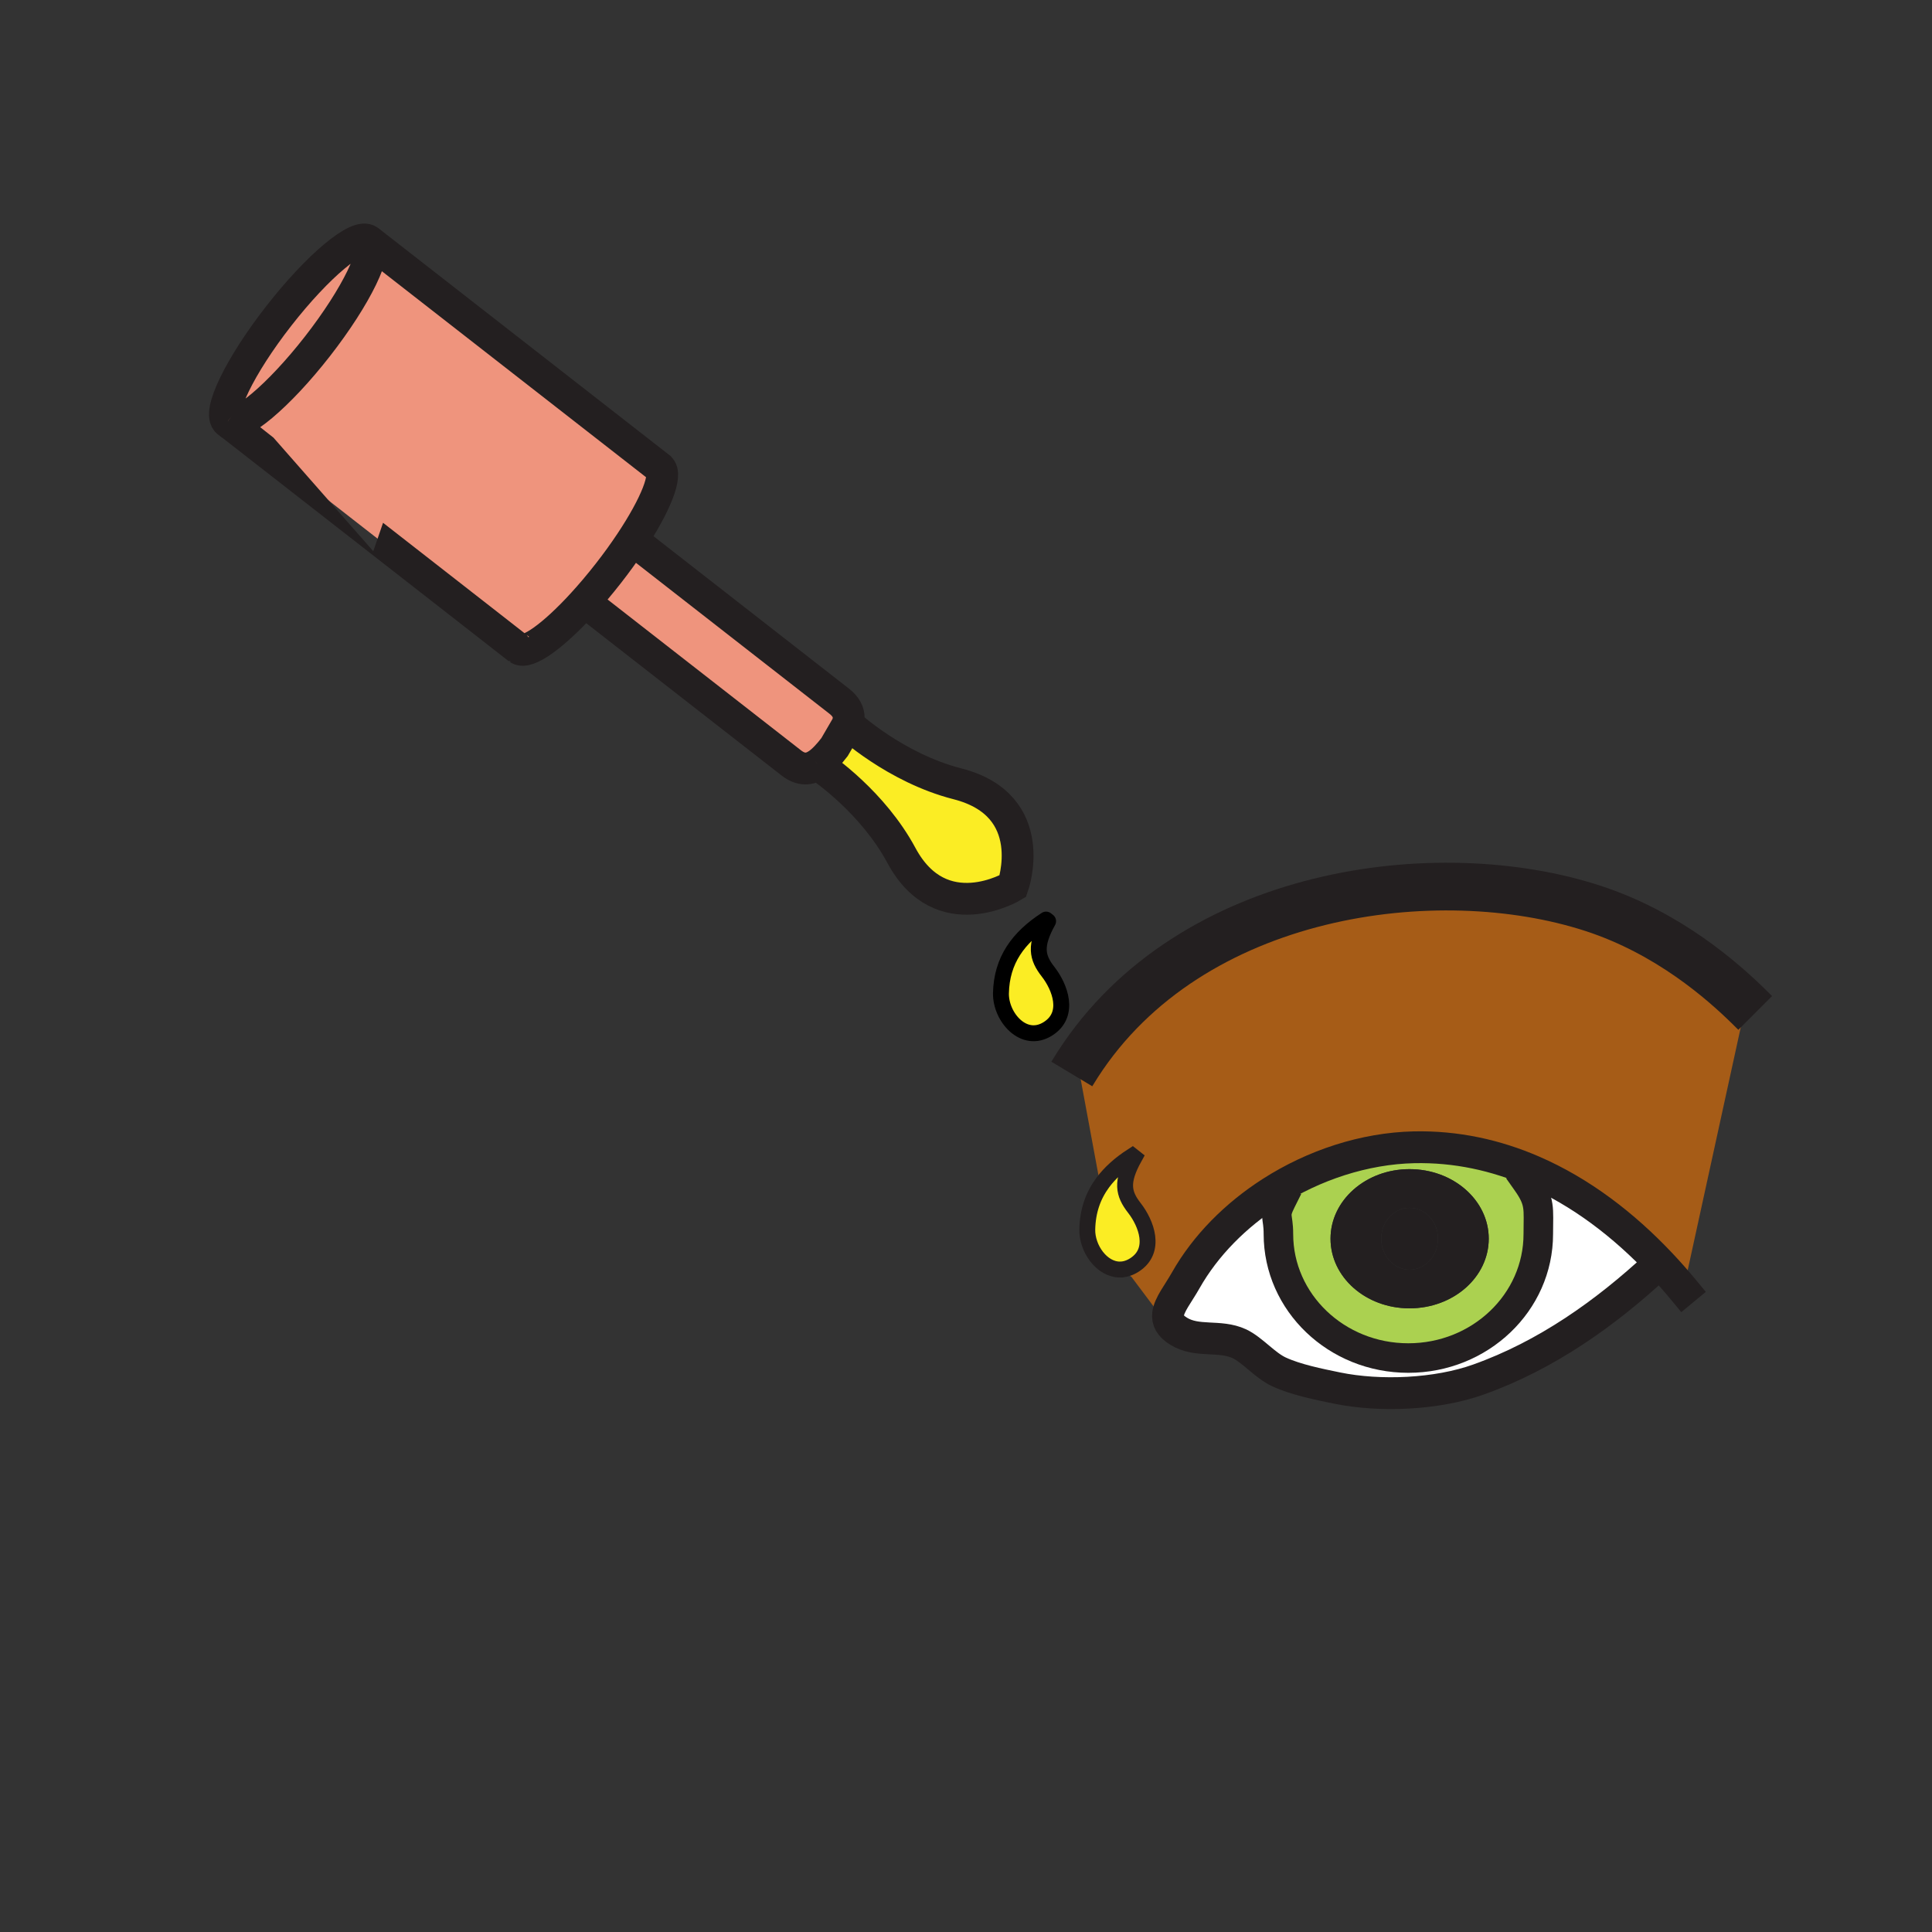 <?xml version="1.0"?><svg xmlns="http://www.w3.org/2000/svg" width="850.394" height="850.394" viewBox="0 0 850.394 850.394" overflow="visible"><rect x="0" y="0" width="850.394" height="850.394" fill="#333333" stroke="none"/><path d="M396.77 376.53c-12.52-23.3-34.23-38.28-36.9-40.06 2.56-1.71 5.01-4.47 7.46-7.63l5.88-10.11.07.02s20.75 19.25 48.09 26.24c37.13 9.48 24.46 45.07 24.46 45.07s-31.52 19.12-49.06-13.53z" fill="#fbed24"></path><path d="M139.74 152.43c-17.09 21.91-34.75 36.73-39.53 33.21l-.05-.04h-.01c-4.71-3.67 5.36-24.48 22.52-46.48 17.15-22 34.87-36.84 39.58-33.16 4.72 3.67-5.36 24.47-22.51 46.47zM369.39 308.64c2.99 2.33 4.2 4.82 4.2 7.45l-.38 2.64-5.88 10.11c-2.45 3.16-4.9 5.92-7.46 7.63h-.01c-3.53 2.34-7.28 2.68-11.61-.7l-88.97-69.38-2.96-.46c3.75-4.09 7.63-8.66 11.48-13.6 3.58-4.58 6.84-9.11 9.73-13.45l2.91.38 88.95 69.38z" fill="#ef947d"></path><path d="M228.46 285.66L100.21 185.64c4.78 3.52 22.44-11.3 39.53-33.21 17.15-22 27.23-42.8 22.51-46.47l128.01 99.81.06.08c3.73 2.91-1.81 16.56-12.79 33.03-2.89 4.34-6.15 8.87-9.73 13.45-3.85 4.94-7.73 9.51-11.48 13.6-12.68 13.82-23.94 22.05-27.86 19.73z" fill="#ef947d"></path><path d="M769.49 442.81L768 444l-27.02 123.7c-3.211-3.88-6.54-7.66-9.99-11.311-16.271-17.239-35.2-31.76-56.38-40.92-16.17-7-33.65-10.88-52.25-10.479-21.79.5-44.021 7.79-62.851 19.87-15.6 10.01-28.87 23.3-37.609 38.729-3.32 5.88-7.28 10.67-7.761 14.84L510 578l-12-16-5.06-3.2c2.069 0 4.239-.62 6.43-2.03 9.84-6.319 5.17-18.369-.061-25.079-4.89-6.28-5.979-11.4.03-22.221l-.899-.71c-5.36 3.46-9.761 7.33-13.061 11.79L484 520l-9.55-51.56c49.68-76.84 158.319-90.88 226.66-68.63 33.38 10.87 57.16 32.06 68.38 43z" fill="#a65c17" class="aac-skin-fill"></path><path d="M730.99 556.39l-1.681.67c-22.54 20.891-48.56 39.49-78.609 50.181-18.181 6.5-43.21 7.63-62.22 3.72-8.11-1.67-18.04-3.65-25.48-7.09-6.25-2.89-11.64-9.62-17.48-12.41-8.76-4.03-18.579-.43-26.739-5.51-3.79-2.33-4.96-4.8-4.641-7.521.48-4.17 4.44-8.96 7.761-14.84 8.739-15.43 22.01-28.72 37.609-38.729l4.49 3.64c-3.53 7.06-1.29 6.3-1.29 14.67 0 30.13 25.58 54.59 57.17 54.59 31.62 0 57.22-24.46 57.22-54.59 0-11.31 1.07-14.229-5.1-22.96l2.61-4.74c21.18 9.159 40.11 23.679 56.38 40.919z" fill="#fff"></path><path d="M672 520.21c6.17 8.73 5.1 11.65 5.1 22.96 0 30.13-25.6 54.59-57.22 54.59-31.59 0-57.17-24.46-57.17-54.59 0-8.37-2.24-7.61 1.29-14.67l-4.49-3.64c18.83-12.08 41.061-19.37 62.851-19.87 18.6-.4 36.08 3.479 52.25 10.479L672 520.21zm-16.71 25.01c0-16.899-15.59-30.609-34.89-30.609-19.221 0-34.75 13.71-34.75 30.609 0 16.96 15.529 30.66 34.75 30.66 19.3 0 34.89-13.7 34.89-30.66z" fill="#abd150"></path><path d="M620.4 514.61c19.3 0 34.89 13.71 34.89 30.609 0 16.96-15.59 30.66-34.89 30.66-19.221 0-34.75-13.7-34.75-30.66 0-16.899 15.53-30.609 34.75-30.609zm12.54 30.61c0-7.51-5.57-13.569-12.5-13.569-6.91 0-12.48 6.06-12.48 13.569 0 7.55 5.57 13.66 12.48 13.66 6.93 0 12.5-6.11 12.5-13.66z" fill="#231f20"></path><path d="M620.44 531.65c6.93 0 12.5 6.06 12.5 13.569 0 7.55-5.57 13.66-12.5 13.66-6.91 0-12.48-6.11-12.48-13.66 0-7.509 5.57-13.569 12.48-13.569z" fill="#231f20"></path><path d="M499.31 531.69c5.23 6.71 9.9 18.76.061 25.079-2.19 1.41-4.36 2.03-6.43 2.03-8.04 0-14.53-9.319-14.36-17.649.17-8.12 2.56-14.86 6.8-20.601 3.3-4.46 7.7-8.33 13.061-11.79l.899.71c-6.011 10.821-4.921 15.941-.031 22.221z" fill="#fbed24"></path><g fill="none" stroke="#231f20"><path d="M100.21 185.64c4.78 3.52 22.44-11.3 39.53-33.21 17.15-22 27.23-42.8 22.51-46.47-4.71-3.68-22.43 11.16-39.58 33.16-17.16 22-27.23 42.81-22.52 46.48h.01" stroke-width="14"></path><path d="M100.16 185.6l.05.04S228.46 285.66 228.2 285.5c.08.07.17.12.26.16 3.92 2.32 15.18-5.91 27.86-19.73 3.75-4.09 7.63-8.66 11.48-13.6 3.58-4.58 6.84-9.11 9.73-13.45 10.98-16.47 16.52-30.12 12.79-33.03l-.06-.08-128.01-99.81M359.87 336.47c2.56-1.71 5.01-4.47 7.46-7.63l5.88-10.11.38-2.64c0-2.63-1.21-5.12-4.2-7.45l-88.95-69.38M259.28 266.39l88.97 69.38c4.33 3.38 8.08 3.04 11.61.7" stroke-width="14"></path><path d="M359.6 336.29s.09.06.26.18h.01c2.67 1.78 24.38 16.76 36.9 40.06 17.54 32.65 49.06 13.53 49.06 13.53s12.67-35.59-24.46-45.07c-27.34-6.99-48.09-26.24-48.09-26.24" stroke-width="14"></path><path d="M471.77 472.73c.87-1.45 1.761-2.881 2.681-4.29 49.68-76.84 158.319-90.88 226.66-68.63 33.38 10.87 57.159 32.06 68.38 43 1.16 1.141 2.189 2.16 3.08 3.051" stroke-width="21"></path><path d="M740.98 567.7c-3.211-3.88-6.54-7.66-9.99-11.311-16.271-17.239-35.2-31.76-56.38-40.92-16.17-7-33.65-10.88-52.25-10.479-21.79.5-44.021 7.79-62.851 19.87-15.6 10.01-28.87 23.3-37.609 38.729-3.32 5.88-7.28 10.67-7.761 14.84-.319 2.721.851 5.19 4.641 7.521 8.16 5.08 17.979 1.479 26.739 5.51 5.841 2.79 11.23 9.521 17.48 12.41 7.44 3.439 17.37 5.42 25.48 7.09 19.01 3.91 44.039 2.78 62.22-3.72 30.05-10.69 56.069-29.29 78.609-50.181" stroke-width="14" stroke-linecap="square" stroke-miterlimit="10"></path><path d="M564 528.5c-3.53 7.06-1.29 6.3-1.29 14.67 0 30.13 25.58 54.59 57.17 54.59 31.62 0 57.22-24.46 57.22-54.59 0-11.31 1.07-14.229-5.1-22.96" stroke-width="13" stroke-linecap="square" stroke-miterlimit="10"></path><path d="M492.94 558.8c2.069 0 4.239-.62 6.43-2.03 9.84-6.319 5.17-18.369-.061-25.079-4.89-6.28-5.979-11.4.03-22.221l-.899-.71c-5.36 3.46-9.761 7.33-13.061 11.79-4.24 5.74-6.63 12.48-6.8 20.601-.169 8.329 6.321 17.649 14.361 17.649z" stroke-width="7"></path></g><path fill="none" d="M0 0h850.394v850.394H0z"></path><path d="M460.44 404.76c-12.23 7.9-19.561 17.95-19.86 32.391-.22 10.479 10.1 22.51 20.79 15.619 9.84-6.319 5.17-18.369-.061-25.079-4.89-6.28-5.979-11.4.03-22.221l-.899-.71z" fill="#fbed24" stroke="#000" stroke-width="7" stroke-linecap="round" stroke-linejoin="round"></path></svg>